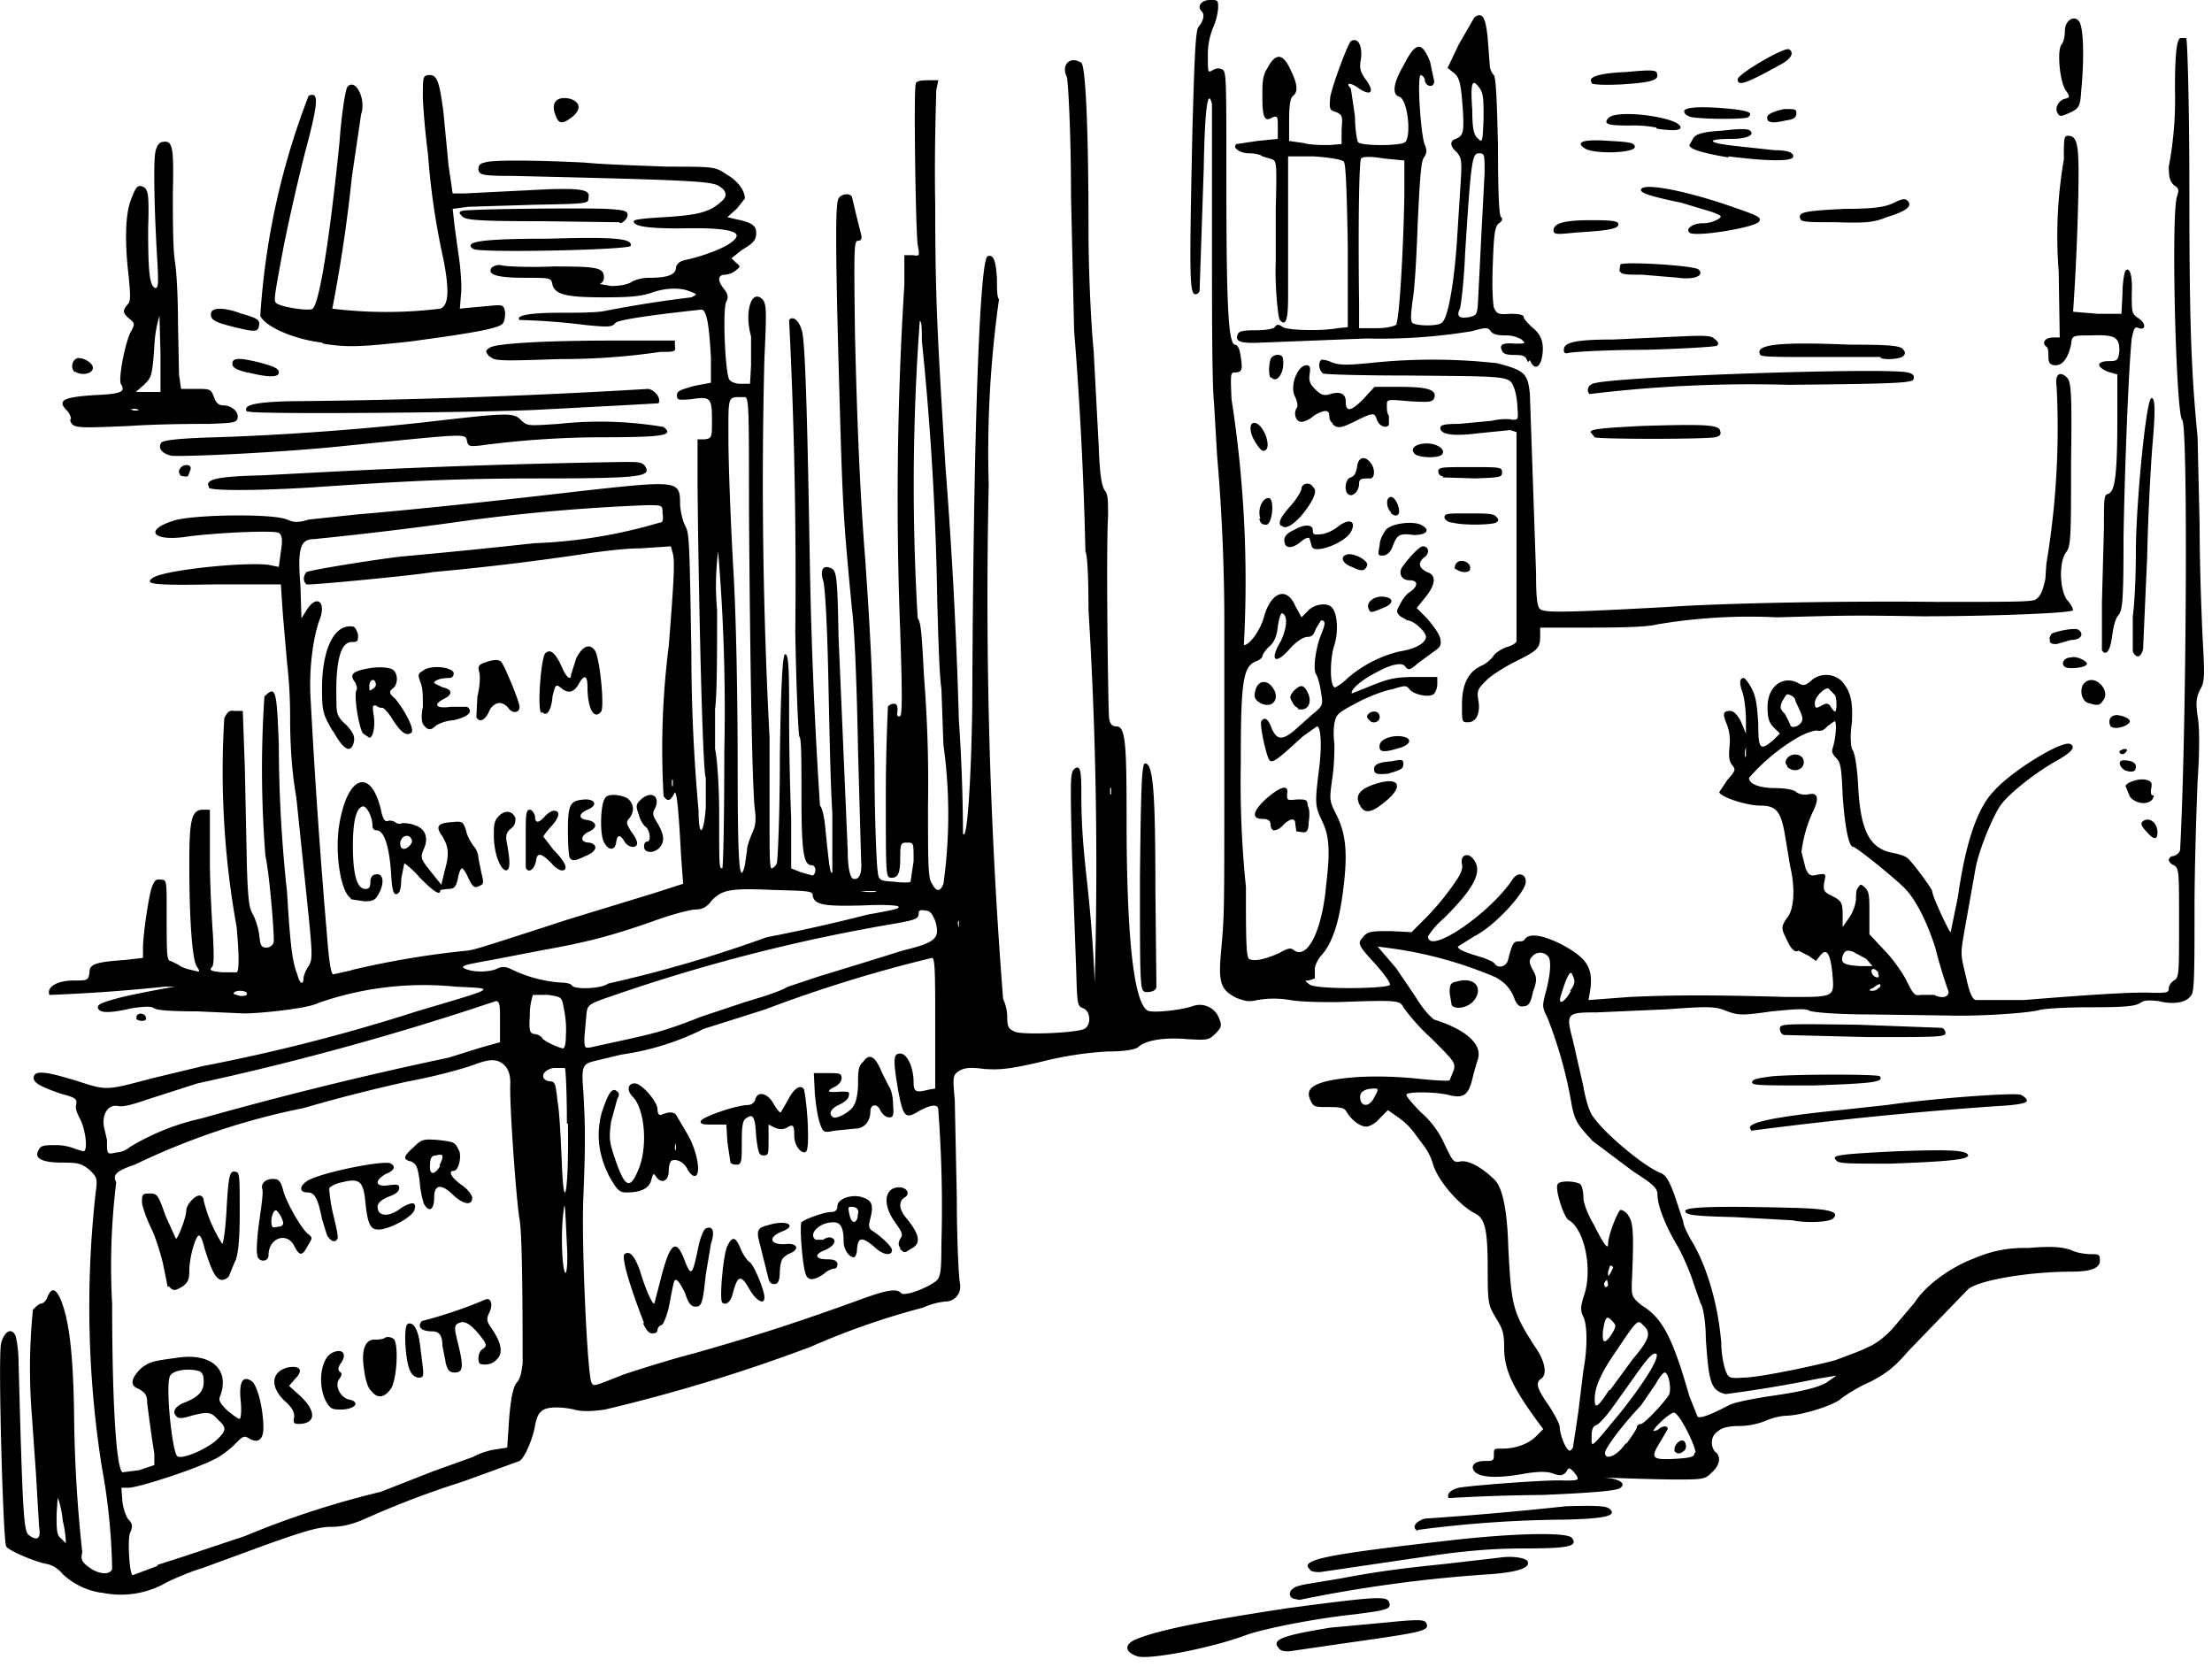 <?xml version="1.0" encoding="utf-8"?>
<svg xmlns="http://www.w3.org/2000/svg" xmlns:svg="http://www.w3.org/2000/svg" version="1.1" viewBox="0 0 215 162">
	<title>Two mice stand outside the door, while the one inside points at three large boxes, labelled “Cream Crackers,” “Water Biscuits,” and “Oatmeal Wafers.”</title>
	<path d="M110.6 161c-1.3-.4-1.4-1.2-.1-1.7 2.2-.9 6.8-1.8 14.7-3 8.3-1.1 9.6-1.2 9.8-.6.3.7-.2.8-3.3 1.2-3.8.4-9 1.4-10.8 2.1-3.3 1.2-9 2.3-10.3 2zm13.7-.8c-.7-.8.1-1.2 5-2l5.4-.5c3-.3 3.7-.3 3.9 0 .4.8 0 .9-7.8 2l-5.5.8c-.4 0-.8 0-1-.3zm1.5-4.8c-.5-.1-.6-.7-.1-1 .1-.2 1-.4 1.7-.5l3-.5c3.7-.7 6.2-1 10.1-1.4l5.2-.6c1.2-.2 2.7 0 2.8.4.2.6-1 1-3.6 1.2a135.8 135.8 0 0 0-18.6 2.5l-.5-.1zm-116-.6a7 7 0 0 1-3.7-1.8c-.4-.5-1-.9-1.6-1-1.1-.2-3.7-1.3-3.9-1.7-.3-.5-.8-18.3-.5-19.7.3-1.2 1-1.6 1.4-.8.1.3.3 1.4.3 2.4.4 15 .5 16.6 1 17 .8.6 1.2.4 1-.8l-.3-5.1-.4-5.7a57.1 57.1 0 0 1 .1-10.3c.3-.3.6-.6.8-.6.2 0 .5-.3.6-.6.4-1 .8-.9 1.3.2.8 2 1.2 5 1.3 11a133.3 133.3 0 0 0 .8 13.6c-.2.7 0 1 .9 1.6.8.5 1.8.6 2 0a60 60 0 0 0-1-9.9 100.1 100.1 0 0 1-.6-26.7c.2-1.4.1-1.5-.6-2.2-.8-.6-1-.7-2.6-.7-2 0-2.9-.4-2.3-1.3.2-.4.6-.4 1.8-.4a5 5 0 0 1 1.8.4l.7.2c.5 0 .2-2.3-.4-3.3-.2-.4-.4-.9-.3-1.2.1-.6 0-.7-1.5-1.1-2-.7-2.8-1.1-2.6-1.7.2-.6 1.4-.4 4.3.5 2.8.9 2.7.9 7.2-.3l5-1.2a176.6 176.6 0 0 0 20.7-5.3c8.1-2.4 7.7-2.2 3.8-2.4a31 31 0 0 0-13.4 1.6c-.9.5-5.5 1-7.2 1l-4.5-.2c-2.4 0-4-.1-4.2-.3-.3-.2-.9-.2-2.2 0-2.2.5-3.2.5-3.3-.1 0-.3.5-.5 2.4-1a99.3 99.3 0 0 1 5.1-1h-1a165 165 0 0 1-11.2.8c-.3-.8.8-1.4 2.4-1.4 1.3 0 1.4 0 1.5-.8 0-.8.6-1 3.5-1.2l1.7-.2v-1c0-1 .4-4.1.8-5.7.3-.8.4-1 1-.9.5 0 .5.2.5 3.1 0 4.2 0 4.8.4 4.8l.8.4c.2.2.8.4 1.3.5.8.2.8.2.4-.4-.4-.7-.7-4.3-.7-10 0-4.1.2-5.2 1.3-5.2h.7v4.8c0 2.6.2 6 .3 7.4.1 2 .1 2.9-.1 3.1-.3.3-.1.4 1 .5H23c.3-.1.2-2.2 0-4.4a85 85 0 0 1-1.2-20.3c.3-.6.5-.8 1-.7h.8l.2 5.6.2 9.6c.1 3 .2 4 .6 4.6.2.4.5 1.2.6 2 .1 1 .2 1.2.7 1.2.3 0 .6-.2.7-.5.1-.4-.4-6.7-.8-8.4a106.4 106.4 0 0 1-.1-15.5c1.1-1.1 1.2-.7 1.4 4.7a134.2 134.2 0 0 0 .8 14.3c.3 5 .5 6.8 1 8 .2.9.6 1.1.6.4 0-.2.2-.8.5-1.2.4-.7.4-1-.2-6.8l-1-9.6c-.4-2.2-.6-5-.6-7.5a47 47 0 0 0-.3-5.6l-.4-4.6-.2-3H21c-6 .1-7 0-6.2-.6 1-.8 9-1.6 11.3-1.3l1 .2.2-1.5c.2-1.2.1-1.6-.2-1.8-.4-.3-6.6 0-9.2.4-3.1.4-3.9-.7-1-1.6 1.9-.6 9.7-.7 11-.1.7.3 1.1.3 2.1 0l4.7-.5c3.6-.3 10.9-1 22-2.3 9.1-1 9.4-1 9.4 1.2 0 .6.2 1.5.4 2 .5 1 .5.5.7 12.6a170.2 170.2 0 0 0 .7 15.3c0 2.7.5 2.4.7-.3v-2.9c-.3-.3-.7-17.4-.8-28.4v-4.5h.7c.7-.1.7-.2.7-1.8 0-2.2-.1-2.4-2-2.1-1.3.1-1.4.1-1.4-.4 0-.4.3-.5 1.7-.9l1.6-.3v-2.4c-.2-3.8-.5-4.8-1-4.7-5.5.6-8 1-8.3 1.3-.3.4-.7.4-2.8.2a64.5 64.5 0 0 0-6.5-.5c-.4-.4.8-.7 3.8-.7 1.7 0 3.8 0 4.6-.2a115.7 115.7 0 0 1 8.3-1.3c.6-.3.6-.3-.2-.6-1-.4-2.5-.3-3.8.2-1 .3-2 .4-4.5.4-3.8 0-4.7-.3-5-1.2-.1-.7-.2-.7-2.6-.7-2.8 0-3.8-.3-3.3-1 .3-.2.6-.3 1-.2.4.1 2.6.2 5 .1 4.3 0 4.9.1 4.9 1.1 0 .3-.2.5-.4.6l1.1.2c1 0 1.7-.2 2-.4.3-.2 1-.4 1.7-.4 1.8 0 2.6-.3 2.6-1 .1-.4.4-.6.8-.7 2.7-.6 5.1-1.7 5.1-2.4 0-.5-1.6-.8-5.5-.7-3.2 0-4.5-.2-4.5-.7 0-.2 1.4-.3 3.1-.4 3.2-.2 4.3-.5 5.4-1.5.6-.5.6-1-.2-1.5-.7-.5-3-.6-20-1-3 0-3.3-.1-3.4-.6 0-.4.1-.6.6-.7.8-.3 5.6-.2 9.7 0 2 .2 5.6.3 8.1.4 4.6 0 4.6 0 5.8.8 1 .6 1.7 1.5 1.7 2.3l-.8 1-.9.8.8.2c1.5.3 2 .6 2 1.3 0 .7-.2 1-1.4 1.7l-1 .8.4.4c.5.4.5.4 0 .8a2 2 0 0 1-1 .4c-.7 0-.8.5-.2 1.3.5.6.5.9.3 1.3-.4.7-.1 7.2.3 7.6.1.2.6.4 1 .4h1l.1-1.8v-2.8c-.7-2.5.1-4.8 1.2-3.5.3.5.3 1.3.1 5.6a472 472 0 0 0 .5 36.9V80c0 2.9 0 4.4.2 4.4.1 0 .4-.2.5-.5.1-.2.3-4.9.3-10.3.1-7.6.3-10 .5-10 .3-.1.4 1 .4 4.6a278 278 0 0 0 .2 11.4v4.8l1 .4 1.1.3c.4-.3.3-1-.1-1-.8 0-1-1.3-1-6.8 0-3.2 0-5.6-.2-5.7-.1-.2-.3-4.4-.4-10.2a499.2 499.2 0 0 0-.6-30.3c.4-.5 1.1.2 1.3 1.3.3 1.7.5 9.7.7 21.6a493.3 493.3 0 0 0 1 24.3c.2.2.4 1 .5 2 .4 4 .5 4.7.7 4.5V79c-.2-3-.3-9.2-.4-13.6-.1-4.5-.3-8.5-.5-9-.3-1 0-1.5.7-1.2.6.2.7.6.8 6.6l.9 21c0 1.8.3 2.5.5 2.6.6.2.9-.5.8-1.7L83.4 73c-.1-5.4-.3-11.6-.6-13.9-.9-9.4-.9-9.8-1.3-24-.3-11.4-.3-15.3 0-15.8.2-.4 1-.6 1.3-.2l.4 1.7.5 2c.1.4 0 .6-.3.6-.4 0-.4.7-.3 9 .2 8.6.5 15.7 1 22 .6 8.7.7 11.7.9 20 0 5 .2 9.6.3 10.2.1 1 .2 1 1.6 1.1.8.1 1.5.1 1.6 0l.3-2c0-1.8 0-1.8-.6-1.8s-.7 0-.7 1.4c0 1.6-.2 2.1-1 2-.4-.1-.4-.7-.4-8.2 0-4.4.2-8.1.2-8.4.1-.2.4-.3.6-.3.3 0 .4.3.3 1 0 .2.1.3.3.2.2-.2.2-2.4 0-8.2a331.7 331.7 0 0 1 .4-33.7v-2.9h.8c.7.1.7.1.5-1-.2-1.3-.4-15-.2-15.6 0-.3.4-.4 1.2-.4h1L91 8.8c0 .6-.2 5.6-.1 11 0 9 .2 12.7 1 25.6A497.4 497.4 0 0 1 93.2 70a170.2 170.2 0 0 1 .4 11c.4 1 .8-5.3.9-12.3.1-25.9.7-43.5 1.5-43.8.6-.2.8.5.9 2.2 0 .9 0 1.8.2 2a106.2 106.2 0 0 0-1 18 499.8 499.8 0 0 0 1.4 50c.2.4.4 1.1.4 1.7 0 1 .1 1.2.8 1.5.9.3 5.9.1 6.7-.3.7-.4.6-1.7-.1-2-.6-.2-.6-.4-.7-3.8l-.4-11c-.1-4.1-.2-7.7 0-8 0-.3.3-.6.5-.6.3 0 .4.5.4 2.2 0 3.6.2 5.5.5 8.4a139.5 139.5 0 0 1 .8 10.3 404.8 404.8 0 0 0-.6-36.2c0-3-.1-5.4-.3-5.7a377 377 0 0 0-1.1-21.5l-.3-13c0-6.6-.3-11.3-.4-11.6-.6-1.2.3-2.1 1.4-1.4.4.3.7 6 .7 16.4 0 3.3.2 8.5.5 11.6l.5 9.4c.1 2.8.3 3.8.6 4.2.3.3.3 1 .3 2.5-.2 3 0 18.6.1 19.6.1.6.3.8.7.8.9 0 1 1.6 1 9 0 11.5.7 17.7 2 18.6.4.3 3.2 0 4.4-.4a2 2 0 0 1 2.6 1.2c.3.7.2.9-.4 1.5-.6.6-.8.6-2.7.5-2.2-.2-4.1.1-4.8.8-.3.2-1.2.4-3 .4a34 34 0 0 0-6.4 1c-3 .7-4 .8-5.5.7-1.5-.2-2-.1-2.5.2-.6.4-.6.6-.4 2.8l.2 9.6c0 4.1.2 7.8.3 8.2.2 1-.5 1.8-1.4 1.8a7 7 0 0 0-2.2.6 72.6 72.6 0 0 0-10.9 3.8 163.4 163.4 0 0 1-20 6.1c-1.4.2-2.3.2-3 0-1.3-.3-2.8-.3-3.2.2-.3.2-.5.8-.6 1.4-.2 1.2-1 3.1-1.5 3.4l-5.5 2a89 89 0 0 0-9.7 3.7c-1.2.5-2.1.7-3.1.7-1.2 0-2.6.4-6.5 1.8l-6 2.2c-.7.2-2.3.8-3.5 1.4a8.9 8.9 0 0 1-6.3 1zm5.5-2.7 2.5-.8 6-2A87 87 0 0 1 37 145l5.1-2 3.9-1.4c.5-.3 1.4-.6 2-.7l1.3-.2.2-3c.2-2.1.4-3 .8-3.4.3-.4.4-1 .5-1.8 0-8.8-.1-12.8-.3-14-.3-1.6-1-11.2-.9-13.2 0-.7-.1-1.2-.5-1.7-.7-.7-1.4-.7-2.8-.2-1 .4-3.9 1.2-6.6 1.7a157.7 157.7 0 0 0-10.2 2.6 68.7 68.7 0 0 0-16.4 5.5c-1.8.6-2.2 1-1.8 1.7a66.2 66.2 0 0 0-.4 11.8c0 9.7.4 16 1 16.4l1.6-.2 1.5-.5v-1.1a138.8 138.8 0 0 1-.7-5c0-.8-.3-1-.8-1.3-.9-.3-.8-1 .2-2 .8-.6 1-.7 3.3-1 3.4-.6 5.4 1 4.4 3.7-.2.4 0 .7.7 1.4.5.4 1 .8 1.2.8.1 0 .2-.7.1-1.7-.2-1.9.2-2.5 1-2 .6.3 1.2 2.7 1.2 4.6 0 1.2-.6 1.5-1.4 1-.5-.3-.6-.2-1.4.6-.5.5-1.4 1.2-2.1 1.5-2 1-7.3 2.7-8.2 2.7h-.7l.1 1.4c.1.7.4 1.6.7 1.8.3.4.3.6 0 1.3-.2.9 0 4 .3 4l2.4-.9zm13.3-14.4c0-.5-.2-.9-1-1.6-1.4-1.4-1.2-2.8.4-3.2 1.2-.2 1.5.3.7 1.1l-.6.7 1.1 1c1.6 1.5 1.5 2.7-.2 2.7-.5 0-.5-.2-.4-.7zm3.2-1.3c-1-1.6-.7-4.6.7-5 .8-.3 1.2.2.7 1-.3.4-.4.7-.2.9.3.2.2.4 0 .7-.5.6 0 1.7.8 2 1.2.2.9.9-.5 1-.9 0-1.1 0-1.5-.6zm4.3-1.2c-.3-.2-.6-1.1-.7-2-.3-1.8 0-2.9.9-3a3 3 0 0 0 1-.1c.2-.2.6-.2.9 0 .6.2.4 4.3-.3 5-.6.8-1.3.8-1.8.1zm1-3.6v.9-1zm2.8 1.7c-.5-.8-.7-4.3-.3-4.6.5-.3 1 .4 1.2 1.8l.3 2.4c.1.9 0 1-.4 1-.3 0-.7-.3-.8-.6zm3.4-1-.3-1.5c0-1-.3-1.4-1-1.4-1 0-1.5-.4-1-1a44.4 44.4 0 0 0 6.2-2.1c.5-.2.8.5.3 1.4-.2.5-.2.7.2 1.3 1 1.4 1.2 2.4.7 3-.4.5-.9.7-1.6.6-.4 0-.4-1 0-1.4.6-.4.6-.5-.4-1.7-.7-.8-1.1-1-1.5-1-.8.2-.8.4-.4 2 .6 2.4.5 2.9-.3 2.9-.5 0-.7-.2-.9-1zm-27-7.2-.4-2c-.2-1-.7-2.6-1.1-3.5-.5-1-.9-2.1-1-2.7 0-.8 0-.9.8-.9.7 0 .8.2 1.5 2.2l1 2.2c.2 0 1-2.1 1-2.7 0-.6.8-1.5 1.3-1.5.2 0 .4.2.4.5a14 14 0 0 0 1.8 4.2c.1 0 .3-1.3.4-3 .2-3.6.3-4.2.9-4 .4 0 .4.5.4 4 0 3-.2 4.3-.5 4.8l-.5 1.2c0 .2-.4.5-.7.5-.6 0-1-.8-1.7-3-.2-.8-.4-1.4-.6-1.3-.3.1-.9 2.1-.9 3.4 0 .8-.1 1.1-.6 1.5-.8.5-1 .5-1.4 0zm8.7-3.2c-.1-.3 0-1.8.2-3.2.2-1.4.4-2.8.3-3.1-.2-.6.4-1.1 1.2-1 .4 0 .6.3.8 1 .2 1 1.7 3.7 2.4 4.3.5.4.5.4 0 1.2-.5 1-.8 1-1.3 0-.7-1.4-2.5-.8-2.5.9 0 .7-1 .7-1.1 0zm2.3-2.7c.3-.2.3-.3 0-1-.4-.6-.5-.7-.7-.4-.3.5-.3 1.5 0 1.5l.7-.1zm4.5.9-.5-1.6c-.4-2-.7-2.6-1.4-2.6-.9 0-.8-.7.1-1.2 1.5-.8 7.5-2 8-1.6.5.3.3.7-.5 1-1.2.7-1 1.3.3 1.1.8-.1 1-.1 1 .3 0 .3-.4.6-1 .8-.7.3-1.1.6-1.1 1 0 1 1.2 1 2.3.1 1-.6 1.5-.6 1.3.1 0 .7-2.6 2.1-3.6 2-.7 0-1-.6-1.2-2.8-.2-1.9-.6-2.2-2.2-1.8-.6.1-1.2.4-1.3.6 0 .2.1 1.4.4 2.6.3 1.2.5 2.2.4 2.3-.2.4-.6.3-1-.3zm9.4-3.1a9 9 0 0 1-.4-2.1c-.2-1.5-.3-1.7-.8-2-.9-.2-.8-.5.2-1.4.8-.8 1-.8 2.4-.7 1.6.2 1.6.2 2 1 .3.5 0 2-.5 2-.6 0-.2.7.8 1.4.6.4 1 1 1 1.2 0 .8-.8.7-1.8-.2-1.2-1.2-1.9-1.1-1.9.2 0 1.2-.5 1.5-1 .6zm1.5-3.7c.5-1 .4-1.2-.3-1-.4 0-.6.2-.6.9-.1 1 .4 1.1 1 .1zM6.1 147.8c-.1-1.1-.4-2.1-.5-2.2l-.1 1.6c0 1.4 0 2 .4 2.3l.5.5s0-1-.3-2.2zm14.8-7.7c1.1-1 1.2-1.3.3-2.1-.7-.8-1-.8-2.6-.4-.9.3-1.3.3-1.5 0-.4-.4 0-1 .9-1.3 1.2-.5 1.8-1 1.8-2 0-.8-.2-1-.7-1.1-1-.2-2.4 0-2.6.6-.4 1 .2 7 .7 7.7.3.4 2.4-.4 3.7-1.4zm39.7-6.5c1.2-.4 4.3-1.4 7-2.1 6.3-1.8 10-3 16.6-5.4 2-.7 3-.9 3.4-.4.4.3 2.5-.5 3.4-1.2.4-.4.5-.8.5-3.5a125.5 125.5 0 0 0-.3-13.1c0-.6-.6-.6-1.9.1-1.3.8-1.5.6-2-2-.5-3-.5-3.6.2-3.6s1.3 1.4 1.3 2.8c0 1 .3 1 1.5.7l.6-.1v-6.3c0-4.4 0-6.4-.3-6.4a134.4 134.4 0 0 0-16.2 5l-6 1.9a25.9 25.9 0 0 1-8 2.5l-2.5.6c-1.3.3-1.4.5-1.2 3 .2 3.5.2 5.3 0 10.3-.2 4.5.4 17.4.8 18 .2.4.3.3 3.1-.8zm2-5c-1.5-3.9-2.2-6.4-1.9-6.7.5-.4 1 .2 1.5 1.6.5 1.7 1.2 3.3 1.4 3.2l.6-2.3c.9-3.6 1.5-4.1 2.3-2 .7 1.8.8 1.6 1.4-1.3.2-.9.5-1.6.7-1.7.7-.3.9.3.5 1.5l-.5 3c-.3 2.8-.4 3.1-1 3.1-.4 0-.7-.3-1-1.3-.4-.8-.7-1.3-.9-1.3-.2 0-.2.1-.7 2.7-.2.8-.5 1.6-.7 1.7-.2 0-.4.3-.4.5s-.2.3-.5.3-.6-.3-.9-1zm7.6-2c-.3-.3.1-4.7.5-5.5.5-1 .8-.9 1.3.3.2.5.6 1.1.9 1.3.4.3 1.4 2.7 1.4 3.4 0 .8-.8.3-1.4-.7-.9-1.6-1.2-1.5-1.7.4-.2.8-.7 1.1-1 .8zm4.5-2.3a18222.4 18222.4 0 0 1-1-4c-.1-.7 0-1 .9-1.2 1.8-.6 3 0 1.4.6-1.5.6-1.1 1.4.6 1.2 1 0 1.1.6 0 1-.6.4-.7.5-.8 1.6 0 1-.2 1.3-.5 1.3s-.5-.1-.6-.5zm3.6-.5c-.3-.8-.6-4.6-.4-5 .3-.3 2.2-1 2.9-1 .4 0 .6-.2.6-.6 0-.7 1.5-1.2 2.5-.8.9.3 1 .8.7 2-.2.8-.2 1 .3 1.3.9.6 1.8 1.5 1.8 1.8 0 .6-.9.5-1.7-.3-1.2-1-1.6-1-1.7.2 0 .5-.2.8-.3.8-.5 0-1-.8-1-1.5 0-1.4-.3-1.9-1-1.9-1.4 0-2.5 1.2-1.7 1.7h.7c.3-.2.6-.3.8-.2.6.2.3.8-.6 1.2-1.1.4-1 .9.2.9.6 0 .9.1 1 .4 0 .3-.1.5-.3.5-.2 0-.7.2-1 .5-1 .7-1.6.7-1.8 0zm5-5.5c.3-.7 0-1-.5-1-.4 0-.4 0-.2.9.2.7.6.8.8 0zm4.2 3c-.2-.3-.2-.5 0-.9.3-.4.2-.6-.5-1.6-1.3-1.8-1-3.4.4-3.4.8 0 1.1.7.5 1-.6.4-.5 1.2.2 2 1.3 1.6 1.5 2.5.4 3-.6.4-.6.4-1 0zm-28.3-7c-1-2-1.3-4-.7-6.2.6-1.8 1-2.5 1.5-2 .2.1.2.4 0 .7l-.6 2.2c-.2 1.5-.2 1.9.3 3.4 1 3 1.5 3.3 2.3 1.4 1-2.2.7-6-.5-7.2-.6-.6-.5-1.3.2-1.3.6 0 2 1.5 2.2 2.4 0 .6.2.8.5.6.8-.3 1.2-.2 1.4.2l1 1.7c1 1.7 1.4 4.1.7 4.1-.2 0-.5-.3-.7-.7-.3-.6-1-1-1.5-.8-.2.1-.3.6-.3 1 0 1-.7 1.3-1.2.6-.3-.4-.3-.4-.5.3-.2.8-1 1.2-2.4 1.2-.7 0-.9-.2-1.7-1.6zm6.5-3.2-.1.3c0 .4 0 .5.1.3v-.6zM71 113l-.3-2-.1-1.7h-1.2c-1 0-1.3 0-1.3-.3 0-.4 3.5-1.6 4.6-1.6.3 0 .6-.2.7-.5.2-.9 1.2-.7 1.8.4.3.5.6.9.7.8l.7-1.2c.5-1 1.1-1.5 1.5-1.1.1.1.3 1.5.4 3.2.1 2.4 0 3-.3 3-.5 0-1-.8-1-1.6 0-1-.1-1.2-.7-.8-.4.2-.7.2-1.2 0l-.6-.3v1.5c0 1.4 0 1.5-.5 1.5-.4 0-.5-.2-.7-1.8-.1-2-.3-2.3-1-1.8-.3.2-.4.7-.4 2.3 0 1.7 0 2.1-.4 2.2-.3 0-.5 0-.7-.2zm8.7-3.8c-.2-.5-.4-1.8-.5-2.9l-.1-2h1.3c1.2 0 1.4 0 1.4.5 0 .3-.3.7-.8.9-.7.4-.6.5.7.4.8 0 .9 0 .8.4 0 .3-.5.7-1 .9-.8.4-1 .9-.5 1.2.3.2 1.8-.6 2-1.2.2-.2.4-1.2.4-2 0-1.2 0-1.8.5-2.2.6-.9 1.2-.5 1.8 1l.7 1.4c.2.2.4 1 .4 1.7.1 1.2 0 1.3-.4 1.3-.3 0-.6-.3-.8-.6-.3-.8-1-.7-1 0 0 1-.6 1.7-1.5 1.7l-2 .2c-1 .2-1.1.2-1.4-.7zM55.1 121c-.2-4.3-.2-4.6-.4-2.6-.2 2.3 0 5.5.3 5.3.1-.1.2-1.3.1-2.7zm0-11.8c0-2.8-.1-5.3-.2-5.4h-1.1c-1.1.2-1.4 1.1-.4 1.3.6 0 .6.3.8 2 .2 1.1.3 3.7.4 5.7.2 5.7.7 3 .6-3.6zm-42.5 2.3a23 23 0 0 1 7-2.8 369.3 369.3 0 0 1 24-5.9l3.2-1 1.8-.5v-2c0-1.5 0-2-.4-2a273.5 273.5 0 0 1-29 8l-5 1.6c-1.4.5-2.3.7-2.7.6-1-.2-1.6.8-1.4 2l.3 1.3c0 1.5 0 1.4 1 1.2.4 0 1-.3 1.2-.5zM55 100.7a9.7 9.7 0 0 0-.2-2.7c-.2-1.1-.2-1.1-1.5-1.3h-1.5a6 6 0 0 0-.3 2c-.1 1.5 0 1.7.4 1.8.3 0 .7.2.8.4.2.3 1.5.9 2 1 .2 0 .3-.5.3-1.2zm5.6.4c3.2-.7 4.3-1 7.6-2.3l4.2-1.4c2-.6 3.3-1 4.2-1.5l3-1a932.8 932.8 0 0 0 8.1-2.5c3.3-.8 3.7-1.2 3.2-2.9-.3-.7-.5-1-1-1-.4-.1-.6 0-.6.2 0 .6-.2.7-2.5 1.1a170.1 170.1 0 0 0-27.3 7c-2.4.8-2.4.9-2.5 1.8l-.2 2.2c0 1 0 1.1.6 1l3.2-.7zM24 96.6c0-.2-.3-.3-.7-.3-.3 0-.6.1-.6.3l.6.2c.4 0 .7 0 .7-.2zm35.1-1a125.7 125.7 0 0 0 15.4-4.5 166.8 166.8 0 0 0 9.8-2.2c2.8-.5 3.2-.6 3-.8 0-.1-1.5-.2-3.3-.1-3.7.1-4.8 0-5-.9 0-.5-.2-.5-3.8-.6-4.3-.2-5 0-6 1-.5.7-1 .9-1.6.9-.5 0-2.4.5-4.3 1.2-4 1.4-6.4 2-10.3 2.7l-5.2 1c-2.8.5-3.2.6-2.5.9.8.3 2.1.3 2.9 0 .6-.3.9-.3 1.7.1a13 13 0 0 0 4.6 1.2c.5 0 1 .1 1.1.3.3.4 2.9.3 3.5-.2zm-25-1.3a85.3 85.3 0 0 1 11.3-1.9c.7-.1.8-.1 9.7-3l8.5-2.6 2.8-.9-.2-2.7c-.3-5.7-.5-6.6-.7-6-.4.7-.6.7-1 .2a79 79 0 0 1 .5-14.6c.5-6.3.6-8.2.4-9l-.2-.7-3 .2c-1.6 0-3.6.3-4.5.4a253.7 253.7 0 0 1-15.6 1.9c-1.6.3-12 1.3-12.3 1.2-.4-.3-.3-.9 0-1.2.4-.2 5.9-1.1 9.1-1.5a635.9 635.9 0 0 0 13-1.3 48.9 48.9 0 0 0 12.2-2c.3 0 .4-.2.3-.9 0-.8 0-.8-1.5-.8a187 187 0 0 0-17.5 1.5 367.2 367.2 0 0 1-14.9 1.8c-1.3 0-1.6.9-1.3 4.5l.1 3.2.5-.8c1-1.6 2-.8 1.2 1.1-.6 1.8-1 4.8-.8 7.7a701.8 701.8 0 0 0 1.6 23c.2 2.6.4 3.6.6 3.6l1.8-.4zm0-7c-1-.6-1.6-4.5-1.1-7.3.8-4.6 3-5.4 4-1.4.2 1 .4 1.3.7 1.2.2-.1.5 0 .7.1.2.2.5.2.7.1.1 0 .7 0 1.2.2 1 .3 1.4 1.2.9 2.3-.4.9-.3 1 .9 2.5l.8 1 .3-1.3c.5-1.7.4-2.4-.2-3.4-.7-1-.5-1.3 1-1.4 1-.1 1 0 1.3.8.1.6.5 1.2.7 1.5.3.3.5.8.5 1.2l.3 1.5c.2.7.2 1 0 1.1-.7.4-.8.3-1.3-.7-.2-.5-.5-.9-.6-.9-.1 0-.3.4-.4 1-.2.9-.4 1-1 1l-.7.1c0 .6-.6.2-2-1.2a8.4 8.4 0 0 0-1.5-1.4l-.3 1.5c0 1.1-.2 1.5-.5 1.5s-.4-.5-.5-2.2c-.2-2.6-.7-4-1.4-4-.3 0-.4-.2-.4-.5 0-.8-.6-2-1-1.8-.6.2-.9 1.5-.9 3.8 0 2.8.4 4.2 1.2 4.2.4 0 .5-.2.5-.7 0-.4.2-.7.5-.7.7-.2.9.7.4 1.7-.4.8-.6.9-1.5.9l-1.3-.2zm5.8-5.2c.2-.3.2-.4 0-.7-.4-.4-1 0-1 .6s.5.7 1 .1zm8.6 1.7c-.3-.6-.5-1.7-.5-2.5 0-1.1 0-1.5.5-2 .6-.6 1.3-.5 1.6.2 0 .3 0 .7-.4 1-.5.4-.6.7-.4 1.6.3 1.7.3 2.4-.1 2.5-.2 0-.5-.3-.7-.8zm2.6.5v-3c0-2 0-2.6.4-2.6.2 0 .4.3.5.6 0 .7.3.8 1 0 .2-.2.6-.5.8-.5.7 0 .6.6-.2 1.5a8 8 0 0 0-.8 1l1 1.3c1.2 1.2 1.5 2 .8 2-.2 0-.7-.3-1-.7-1-1-1.4-1.1-1.5-.2-.2.9-.8 1.2-1 .6zm4.3-.9c-.1 0-.2-1.2-.2-2.6 0-2.7.2-3 1.7-3.1 1 0 1.2.6.2 1-.9.4-.9.9 0 1 1 .2 1 .8 0 1.2-.7.4-.7 1 .2 1 .9.2.7.9-.4 1.3-1 .5-1.3.5-1.5.2zm7.2-1.1c0-.3.1-.5.3-.5.4 0 .3-1-.1-1.4-.2-.1-.6-.7-.7-1.2-.3-.8-.3-1 .1-1.4 1-1 2-.5 1.5.7-.3.5-.3.7.2 1.5.7 1.2.7 1.8.2 2.4-.6.6-1.5.5-1.5-.1zm-4-.7c-.3-1-.2-3.5.2-4 .2-.5 1.5-.4 2.2 0 .6.5.7 1.2.2 1.9-.4.4-.3.6.2 1.4.4.5.6 1 .5 1.2-.2.4-.9.2-1.2-.3-.4-.7-.7-.7-.8 0-.1 1-.9.9-1.3-.2zM32.3 71c-.9-1.6-1-1.8-1-4.1 0-3.8 1.2-6.3 3-6 .2 0 .4.4.5.8 0 .6 0 .7-.6.7-1.1 0-1.6 1.8-1.5 5.8 0 1.2.1 1.5 1 2.3.6.7.8 1 .7 1.6-.3 1.2-1 .8-2-1zm3 .3c-.4-.4-1-4-.6-4.3 0 0 0-.4-.2-.7-.6-.8-.2-1.1 1.7-1.4 1-.1 1.7 0 2 .2.5.4.5 1.4 0 1.8-.4.3-.4.5.2 1 1 1.2 1.9 3 1.6 3.3-.5.4-1 0-1.8-1.2-.4-.7-.9-1.2-1-1.2-.1 0-.4 0-.6-.2-.4-.1-.4 0-.3.8.2 1 0 2.3-.4 2.3l-.6-.4zm1.2-5c-.2-.4-.6-.2-.6.4 0 .5 0 .5.4.2.2-.1.3-.4.2-.5zm4.7 4.2c-.2-.2-.3-.8-.1-1.8 0-1 0-1.8-.2-2.3-.3-.8-.3-.9.2-1.2.7-.6 2.8-.4 3 .2 0 .3-.1.5-.5.5-.7 0-1.4.2-1.4.5l.8.4c1 .2 1 .7.2 1.1-1.2.6-.8 1 .6.8h1.6c.7.5 0 1-1.3 1.3a4 4 0 0 0-1.7.5c-.5.5-.8.5-1.2 0zm5.1-.8.1-2c.2-.8.3-1.8.2-2.3-.2-.7-.1-.8.8-1.1.7-.2 1-.2 1.3 0 .3.3 1.8 3.9 1.8 4.4 0 .6-.7.7-1.1.1-.6-.7-1.3-.6-1.8.2-.4 1-1 1.3-1.3.7zm6.3-.4c-.4-.5 0-5.4.4-5.8.5-.5 1 0 1.6 1.3.4 1 .9 1.4.9.8L56 64c.6-1.2 1.3-1.5 1.8-.8.5.6 1 5.7.6 6-.7.8-1.3-.4-1.3-2.5 0-1-.3-1.2-.8-.3-.5.9-1 1-1.6.6-.7-.6-.7-.5-1 .7-.1 1.4-.6 2-1 1.5zm40.6 20.3c0-.2-.1-.1-.1.2l.1.4v-.6zm-8.2-3h-1.4l.7.1c.8 0 1.1 0 .7-.1zm6.7-.7a48.9 48.9 0 0 0 0-13.5l-.2-5.5c-.2-1.2-.3-5-.4-8.4a289.3 289.3 0 0 0-1.5-25.4c0-1 0-1.9-.2-1.9a217 217 0 0 0-.2 28.9c.3.3.4 1.5.6 5.5a131.3 131.3 0 0 1 .4 12.6c0 5.8 0 7.2.4 7.7.4.8.8.8 1.1 0zm-19.3-1.8.2-1.4c0-.5.3-1.2.5-1.7.3-.6.4-1.2.3-2.1-.3-1.6-.5-15.5-.6-29.3 0-10.4 0-11.1-.5-11-1.6 0-1.5-.3-1.5 4 0 2.2.2 8 .5 13.1.3 5.4.4 13.4.4 19.2 0 9.4.2 11.2.7 9.2zm-2-11a185.2 185.2 0 0 0-.6-19.5 26 26 0 0 0-.1 5.7c0 4 0 8.3-.2 9.6v3.9c.2.8.4 3.6.4 6.2 0 5.3 0 5.4.3 5.4.1 0 .2-5 .2-11.3zm37.6 3.6c0-.2-.1-.2-.1.1 0 .3 0 .5.1.4v-.5zm-42.6-.8c0-.2-.1-.2-.1.1 0 .3 0 .5.1.4v-.5zm62 76.7c-1.3-1 1.4-1.5 13.7-2.9 6.2-.7 11.4-.8 11.7-.2.6.8-.4 1-4.6 1-2.9 0-5.5.2-9 .7l-10.9 1.6c-.3 0-.7 0-1-.2zm10.4-3.8c-.6-.3-.3-.9.7-1.2a330.1 330.1 0 0 0 13.7-1.2c3.4-.1 4 0 4.3.3.6.6-.3.9-4.4 1a114.2 114.2 0 0 0-14.3 1zm3-3.2c-.2-.4.2-.8 1-1 1-.2 8.6-.8 10.2-.7 1.5 0 1.6 0 1-.8-.5-.5-.5-.5-.8 0-.3.3-.5.4-1.3.1-.6-.2-1.5-.2-3.1.1-2.4.4-4 .3-4.5-.3-.4-.5 0-1 1-1 .8 0 .9 0 .9-.6s0-.6.8-.6c1.4 0 2.6-.5 3.3-1.2l.7-.7-.6-.8c-2.4-3.3-3.2-5-3.2-7.1 0-1.3-.1-1.8-.8-2.9-.7-1.2-.8-1.3-.8-4.5 0-4-.2-5.2-1.3-5.7-1.5-.8-3.5-3.1-4-4.7a6 6 0 0 0-.8-1.7l-.9-1.2a6.8 6.8 0 0 0-1.7-1.7l-1-.7-.8.8c-.4.5-1 .8-1.3.8-.6 0-1.4-.6-1.9-1.4-.2-.4-.5-.5-1.7-.5-1.4 0-1.5 0-1.8-.6-.5-1 0-1.5 1.5-1.9 2.2-.5 5.1-.6 8.5-.3 1.8.2 3.4.3 3.5.2l.4-1c.2-.7 0-.9-2.2-3.1a19.5 19.5 0 0 1-2.7-3c-.3-.7-.8-.7-6.4-.5-1.4 0-3.4 0-4.6-.2a9.3 9.3 0 0 0-3.2 0c-.8.2-1.2.1-2-.2-1.6-.8-1.8-1.5-1.5-4.7.3-3.5.3-3 .3-17.7V59.8a189.5 189.5 0 0 0-.7-15.5l-.3-5.1c-.2-1.9-.2-9-.2-15.9V10.1c-.4-1.6-.7.4-.8 6.3l-.4 11.8c0 .2-.2.4-.4.4-.6 0-.6-1.7-.3-16 .2-7 .3-9.7.6-10 .5-.6.6-1.2.3-1.5-.5-.5 0-1.1.8-1.1s.8 0 .8.8a6 6 0 0 1-.5 1.9 7 7 0 0 0-.5 2.8c0 1.6 0 1.6.5 1.3.4-.2.6-.2 1 0 .3.4.3 1.6.3 10.7 0 12.5.2 15.7.8 16 .3 0 .5.4.6 1.2.2 1.3.1 1.5-.6 1.5-.4 0-.4.2-.3 2.6a115 115 0 0 1 1.2 23.9c.6 0 1.7-1.6 2-2.9.7-2.3 2.2-2.8 3-.9l.6 1.1.6-.6c.6-.7 2-.9 2.4-.3.5.6.6 2.3.2 3.6-.4 1.1-.5 3.8 0 4.1 0 .1.7-.3 1.3-.9a12 12 0 0 1 5.1-2.6c1.4-.2 2.5-.8 2.5-1.4 0-.5-1.2-1.6-1.8-1.6l-.7-.4c-.4-.4-.4-.5 0-1.2.2-.4.6-1 1-1.2.8-.6.7-1.1-.1-1.1-.8 0-1.1-.7-.7-1.3.8-1.1 1.7-2 2-2 .6 0 .7.7.1 1.1-.6.5-.5 1 .3 1.4 1 .3.8 1.3-.2 2.5l-.8 1 1 1c.6.7 1.2 1.5 1.3 2 .1.6 0 .8-.6 1.2l-1.5 1.1c-.8.7-1 .8-1.3.4-.3-.5-1.5-.2-2.9.6-1.4.7-2.5 1.7-2.3 2l2-.8c1.5-.6 2.2-.8 4.1-.8h2.2v.7c0 .5-.3 1-.4 1-.5.3-1.9 0-2.3-.5-.3-.4-.4-.4-1.7 0-.7.1-2.3.7-3.4 1.3-1.9 1-2 1.1-2.2 2a7 7 0 0 0 0 2c0 .5 0 2-.2 3.3-.3 2.2-.3 2.2.4 3.6 1 2 1.1 4 .6 7.7-.4 3-1.1 5-2.2 6.1-.2.3-.5.8-.5 1.2v.9l-.6.2c-.4 0-.4 0 .1.4.7.5 7.8.4 7.8 0 0-.3-.7-1.2-1.6-2.2-1.4-1.5-1.5-1.8-1.2-2.2.6-.8.8-.8 2.9-.8l2 .1 1.4-1.4a25.8 25.8 0 0 0 3-3.7c.4-.6.6-1.1.5-1.5-.2-.9.6-1.2 1.1-.5 1 1.2 0 2.9-2.8 5.7a8 8 0 0 0-1.6 1.8c0 1.9 6-2.2 8.2-5.5.5-.8 1.3-.6 1.3.2 0 1-3 4.3-5 5.3l-1.6 1c0 .3.8.6 2.5 1.1.5.2 1 .4 1.1.6.4.5 1.2.2 1.3-.5.4-1.5.5-1.7 1-1.7.2 0 .5 0 .6-.2.4-.6 1.6-.5 3.6.5 2.4 1.3 3 2.2 2.8 4.2l-.2 1.2 4-.3c4.3-.2 8.3-.2 15.2 0 4.8 0 4.7.1 4.5-2.3-.2-2-.6-2.5-1.2-1.7l-.4.5-.7-.5-1-.5c-.3.2-.7-.1-1.1-1-.6-1.2-.6-1.3 0-2.2.7-.8.8-2.9.3-5l-.5-3c-.4-2.4-.9-2.9-2.4-2.9-1.3 0-3.8-.8-4-1.3l.8-1.2c.8-.9.8-1 .5-1.4-.3-.3-.4-.8-.3-1.8.1-.8 0-1.6-.3-2.3-.4-1-.3-1.2.4-1.2.3 0 .7.4 1 1l.5 1.2V70c0-.7-.1-1.9-.3-2.6-.4-1.1-.3-1.5.1-1.5.1 0 .5.5.8 1.1.4.8.5 1.7.6 3.4 0 2.5.2 2.6 1.5 1.5l.6-.6-.6-.6c-.5-.5-.6-1-.6-2 0-2 1.5-3.1 3-2.3.5.3.7.2 1.2-.2.8-.8 2.2-.8 3 0 .9 1 1.1 2 1 4-.2 1.4-.1 2.2 0 2.6.3.3.5 1.8.6 3.4.2 4.5 1.1 6.3 3.4 6.7.5.1 1.2.3 1.4.5.5.4 2.4 3 2.4 3.2 0 .5 1.7 4.1 1.8 4l.7-3.4c.7-5 1.8-8.5 3.4-10.2 1.7-2 6.6-5 7.5-4.7.6.3.2.8-1.4 1.7-1.8 1-4.4 3-5.3 4.2-.8 1.1-2.2 4.5-2.5 6.3l-.8 4.5c-.7 4-.7 3.4-.1 6 .3 1.4.6 2.2 1 2.2h4.6c7.4-.6 11-.8 12.6-.7 1.2 0 1.5 0 1.5-.4 0-.3.2-.6.5-.8.5-.3.5-.6.5-5.6s0-5.3-.5-5.6c-.3-.1-.5-.4-.5-.5 0-.2.2-.4.5-.4.3-.1.6-.4.6-.6.6-10.8.8-41.5.2-41.8-.6-.5-1.1-20-.5-21.7.2-.6.2-.8-.3-1.1-.4-.4-.5-.8-.5-1.8a35.1 35.1 0 0 0 .6-7.5c0-3.7.2-4.8.5-5h.6c.1.2.3 6 .3 15 0 13.1.2 17.6.8 23.8l.2 8.7c0 4 .2 9 .3 11 .2 3.6.2 4.1-.3 4.9-.3.7-.4 1.1-.2 2.5.2 1 .2 3.5 0 6.3-.1 2.6-.3 8.2-.3 12.5 0 5.6 0 8-.3 8.3-.4.7-1.6 1-3.2.6-1-.1-1.4-.1-1.8.2-.5.3-1.5.4-4.7.4-2.2 0-4.6.1-5.2.3-1.3.3-6 .6-8.9.5l-7.4-.1c-3.1 0-5.8-.2-6-.4-.4-.2-1.5-.1-3.6.1-2.8.4-3.2.4-4.3 0-1.2-.5-1.7-.5-5.9-.2l-6.8.3c-3 0-3 .1-2.3 2.8l1 4.4c.2 1.2.6 2.6 1 3 1 1.5 4.9 4.8 6.5 5.4.5.2.8.7 1.3 2l.9 2.7c0 .4.5 1.4 1 2.2 1.4 2.5 2.4 6 2.7 9.6 0 1.2.3 2.5.5 2.9.2.5.4.6 1.6.5 1.7 0 7.6-1.3 9-1.7 3.5-1.3 4-1.5 5.5-3l2.2-2.6c1-1.6 3.4-3.4 5.8-4.3a12 12 0 0 1 5.2-1c2.4-.2 3.3-.1 4.2.2.6.3 1.5.4 2 .4.6 0 .8 0 .8.5.1.8-.7 1.2-2.8 1.2-4 0-8.9.8-10 1.7l-5.8 6c-1.3 1.5-2 2.1-3.7 3-1.2.5-2.4 1.3-2.8 1.6-.7.7-4 1.7-5.4 1.7a6 6 0 0 0-2 .5 7 7 0 0 1-2.6.5c-1 0-1.7.2-2 .5-.7.4-.8 1.4-.3 2 .6.4.5 1.3-.3 2-.7.7-.8.7-3.9.7a232.6 232.6 0 0 1-6.7-.2c1.6.1 2.3.6 1.7 1-.2.3-2.9.5-7.5.7a182.8 182.8 0 0 0-9.1.3zm24-4.4c0-.7-1.6-3.9-2.1-3.9-.4 0-2 1.5-2 1.8l.4-.1c.4-.4 1-.5 1-.1l-.7 1.2c-1 1.6-.9 1.8 1.3 1.7 1.7-.1 2-.2 2-.6zm-2-.2c-.2-.3.3-1 .7-1 .4 0 .5.8.2 1-.5.4-.7.3-1 0zm-4.7-.7c.5-.7 1-1.4 1-1.6 0-.2.3-.3.4-.3.3 0 2.2-2 2.7-2.8.3-.5 0-2.2-.4-2.2-.1 0-.5.4-.8 1l-1.5 2.2c-1.9 2-3.5 4.2-3.5 4.6 0 .8 1.2.3 2-.9zm-5.2.3.5-3.3.5-4.1c.4-2.1.4-4.4 0-5.2-.3-.6-.3-1 .1-2.2.8-2.5 0-6.3-1.5-7.2-.5-.2-1.4-3.1-1.1-3.5.2-.4 1.8-.3 2.2 0 .2.2.3.8.3 1.3s.4 1.6 1 2.6c1 2 1.4 2.5 1.4 1.9 0-.8.9-3.1 1.2-3.3.2 0 .6.2.8.6.5.7.5 2.1.3 6.7 0 1 0 1.2 1 2 2 1.2 3 3.2 4.6 8.8l.8 2c.3.2 1.5-.3 3-1.1.5-.3 2.6-.7 4.7-1 2.7-.4 4.1-.8 4.8-1.2l1-.7-1.8.3a125 125 0 0 1-9 1.5c-1.4-.4-1.6-1-1.9-5.4 0-1.7-.3-3.2-.5-3.4l-.7-2c-.3-1-1-2.6-1.5-3.5-1.2-2-2-4-2-5.1 0-.6-.4-1-2.3-2.2l-4-3c-1.5-1.6-1.7-2-2-3.3a42.4 42.4 0 0 0-2.4-8.7c-.5-1-.5-1.1-.2-2.3.5-1.8.6-3.2.3-3.6a1 1 0 0 0-1.6 0c-.3.3-.3.6.1 1.3.4.7.4 1 0 2.1-.2 1-.4 1.4-.9 1.4-.4.1-.7-.1-1-1-.5-1-.9-1.3-1.7-1.8a39.4 39.4 0 0 0-10-2.8l-1.5-.2.6.7 1.2 1.4 1.9 2.8c.7 1.2 1.5 2 1.8 2.2 3.2 1 4.8 2.5 4.2 4a27 27 0 0 0-.5 1.8c-.4 1.6-.9 1.9-2.4 1.5-1.4-.3-4-.3-4 0 0 .2.7 1 1.4 1.7a9 9 0 0 1 2.3 3.1c.8 1.7.9 1.8 1.5 1.7.8-.2 2.2.6 3.4 1.8.7.7 1.2 2.8 1.3 6.5.3 5.7.4 6.3 2.6 9.7 1 1.4 1.2 2.7.6 3.1-.6.4-.4 1 .8 2.7.5.8 1 1.7 1 2 0 .7.6 2.3 1 2.3 0 0 .3-.2.3-.4zm-11.8-42.9-.2-1.2c0-.8.1-1 .7-1.1 1.7-.5 2.6.6 1.7 1.8-.5.7-1.8 1-2.2.5zm16.4 39.6c2.3-2.9 3.8-5.3 3.5-5.7-.3-.2-.8.3-2.2 2.3l-2 2.8c-.7 1-1.4 1.7-1.6 1.8-.4.1-.5.5-.5 1.1 0 1.2-.2 1.3 2.8-2.3zm-1-2.2 2.2-3c1.7-2 1.8-2.6 1-3.3-.5-.6-.6-.5-2.6 2.5-1.6 2.3-2.1 3.6-2.1 4.7 0 1 .3.8 1.4-.9zm.2-5.5c.4-.7.4-.8 0-1.2-.5-.6-.7-.4-.9 1-.1 1.2.2 1.3.9.2zm-.4-4.8-.1-.4s-.2.1-.3.4l.1.3c.2 0 .3-.1.3-.3zm.5-1.6s-.1-.2-.3-.2l-.2.6c0 .5 0 .5.2.2l.3-.6zm-23.2-16.6c.4-.7.4-.8 0-.8-.9 0-1.4.3-1.4.8 0 1 .9 1.1 1.4 0zm19-10.3c.5-.6.5-1 .3-1.4-.2-.5-.3-.5-.7.4a23 23 0 0 0-.5 1.5c-.3 1 .4.6 1-.5zm36.8.1a49.4 49.4 0 0 1-1.3-4.3c-.8-2.5-1.9-4.7-3-5.8-1-1-4.7-4-5-4-.4 0-.8-2-1-5-.1-2.6-.2-3.2-.6-3.6-.3-.3-.5-.6-.4-.9.3-.8.5-2.7.2-2.7l-.7.5c-.3.4-.7.5-1 .4-.3 0-1 .2-1.9.7a19.3 19.3 0 0 0-4.7 3.9c0 .6 1 1 2.6 1 1 0 1.9.2 2 .4.3.2.8.3 1.2.2.9-.2 1 .4.5 1.5a13 13 0 0 0-1.2 4.1l.4 1.6c.3.7.5.8 1.2.6.8-.1.8-.1.6.8-.1.8 0 .9.8 1.3s1 .6 1 1.7v1.3l.7-1a4 4 0 0 0 .6-1.7c0-.4 0-1 .2-1.1.2-.4.3-.4.7 0 .4.4.4.9.4 2.5v2l1.4 1.5c.8.8 1.8 2.2 2.2 3 .7 1.4.8 1.5 1.4 1.4h1.3c.8.4 1.4.2 1.4-.3zm-15.7-22c-.2-.2-.2-.4 0-.7.5-.6 1.5-.4 1.6.2.2.9-1 1.3-1.6.6zm9 21.6c.2-.4 0-.5-.6 0-.5.2-.5.3-.1.3.2 0 .5-.1.6-.3zm-.1-1.4c-.2-.4-.7-.6-.7-.2 0 .3.3.6.6.6.1 0 .2-.2 0-.4zm-1.2-1.4-1.3-.7c-.6-.2-.8-.1-1 .4-.2.7.1.9 1.7 1h1.2l-.6-.7zm-57-.6c.7-.4 1-.5 1.3-.3 1.3 1.1 2.8-1.7 3.2-6.3.4-3.3.3-4.8-.4-6.2-.7-1.5-.7-1.7-.3-5 .3-2.2.2-4.2-.2-4.2l-1.4 1c-2.4 2.2-2.9 2.6-3.2 2.3-.3-.3-1-3.5-.8-3.8.3-.5.7-.2 1 .7.5 1.1 1 1.2 2.2.2l1.8-1.6c1-.8 1-.9.8-2.1-.1-.7-.3-1.5-.5-1.8-.3-.5 0-2.6.5-3.8.4-1 .5-1.4 0-1.4l-.5.8c-.2.6-.4.8-.8.8s-1 .4-1.6 1c-1.5 1.8-2.2 1.4-1-.6.6-1.3.7-2.5.1-2.7-.1 0-.3.5-.4 1.3-.1 1-.4 1.6-.9 2-.3.3-.6.7-.6.9 0 .1-.3.4-.7.5-1.2.6-1.4 2-1.4 10a99.2 99.2 0 0 0 .5 11.9c0 4.5 0 6.8.3 7 .5.3 1.7 0 3-.6zm1.6-11.8-.1-.7c0-.6-.4-.6-1.1 0-.3.4-.7.6-1 .6-.1 0-.3-.2-.3-.5 0-.4-.2-.6-.7-.6-1.2 0-1.1-.7.3-2 1.4-1.2 2.2-1.4 2-.4 0 .6 0 .6 1 .5.8 0 1 0 1 .6.2.3.2 1 .1 1.6 0 .8-.2 1-.5 1l-.7-.1zm.2-12c-.2 0-.5-.3-.6-.6-.3-.4-.2-.6.1-1 .7-.7 1-.7 1.4.1.5 1 0 1.9-1 1.6zm-3.9-.6c-.4-.3-.4-.6-.3-1 .2-1 1-1.2 1.6-.5 1 1.2 0 2.4-1.3 1.5zm47.4 4.4-.1.4c0 .5 0 .7.1.5v-1zm5.3-2.3c.3-.3.2-.6 0-1.1l-.5-1.1c0-.2-.2-.4-.4-.5-.5-.2-.4-.2-.9.6-.2.6-.2.7.3 1.2l.5 1c0 .4.7.3 1-.1zm3.3-2.8-.6-.6c-.5 0-1.3.9-1.3 1.4 0 .6.1.6.8.2.4-.2.6-.1.8.3.4.5.4.5.5-.1 0-.4 0-1-.2-1.2zm-4.2 51.1-5.4-.3c-4-.1-4.9-.2-4.9-.6 0-.4 3-.5 10.7-.3 3.4.1 4.3.4 3.7 1-.3.4-2.7.5-4 .2zm4.4-5.8c-.5-.5-.2-.6 5.8-.9 5.3-.2 6.9-.1 7 .4 0 .4-2 .6-7.6.8-4 0-5 0-5.2-.3zm-8.3-3c-.7-.6 1.7-1.2 8.6-1.9l4.6-.5c5-.7 12.3-1.2 13-1 .4.2.6.4.6.6 0 .2-.8.4-2.8.5a399.3 399.3 0 0 0-24 2.4zm.1-4.6c0-.3.5-.4 2-.6 2.6-.2 10.1-.2 10.4 0 .5.6-.9.7-6.4.9-5.1 0-6 0-6-.3zm3.2-4.6c-.3 0-.5-.3-.5-.6 0-.5.2-.5 7.7-.4l8 .3c.2 0 .4.3.4.5 0 .4-.8.4-7.5.4l-8-.2zM13.3 99c-.1-.2 0-.3.1-.4.3-.2.8 0 .8.4 0 .3-.7.3-1 0zm98-2.6c-.5-.1-.5-.8-.5-11.2.1-9.4.2-11 .5-11 .8 0 1 2.9 1 12.3l.1 9.4c0 .4-.6.6-1.2.5zm97.4-15.5c-.7-.7-.7-1-.2-1.2.6-.2 1.2.4 1.2 1.2 0 .7-.3.8-1 0zm-76.5-2.6c-.6-1 0-1.7 1.8-2.2 2.2-.6 2.4.5.4 2-1.1.9-1.8 1-2.2.2zm74.8-.9-.4-1c0-.3 1.3-.8 2-.6.5.1.6.3.5.8-.1.4 0 .7.1.7.2 0 .2 0 0 .4-.5.6-1.7.4-2.2-.3zM133.6 75c-.2-.6.2-.9 1.6-1 1-.2 1.2-.2 1.2.2 0 .5-.1.6-1.5 1-1 .1-1.2 0-1.3-.2zm73-.1c-.6-.3-.8-1-.2-1 .7 0 1.2.2 1.2.6 0 .5-.3.6-1 .4zM206 73l.4-.2c.3 0 .4 0 .3.2-.1.2-.3.3-.4.3-.2 0-.3-.1-.3-.3zm-71.9-.6c.1-.6 1.3-1 2.3-.8.9.2.7.8-.4 1.1-1.6.5-2 .4-1.9-.3zm71-1.9c-.2-.5 0-1 .7-1 .8.1 1.5.5 1.1.8-.5.5-1.7.6-1.8.2zm-72-.5c-.3-.3-.3-.4 0-.7.5-.3 1-.1 1 .4s-.7.7-1 .3zm9-1.5c0-2 .6-3.2 1.9-3.8.5-.2 1-.7 1.2-1 .1-.2.7-.6 1.2-.8.5-.1 1-.4 1-.6V42l-.6-.2-3 .3c-2.3.3-3.8.2-3.8-.5 0-.3.4-.4 1.8-.4l3.2-.3c.8-.2 1.7-.2 2-.1.5 0 .6 0 .5-1 0-.5-.1-1.4-.3-2-.5-1.3-.2-1.2-10.4-1.3-4.3 0-8-.1-8.2-.2-.4-.3-.5-1-.2-1.3 0-.1.6 0 1 .2.8.3 1.4.3 3.6.1a57 57 0 0 1 12.5 0c2.7.7 3 1 3.2 3l.6 17.4c0 2.3.1 3.3.4 3.5.4.4 3 .3 12.3-.2 5.7-.4 17.6-.6 26.2-.5 7 0 9.1 0 9.6-.2.5-.3.7-.7 1-2l.1-1.5a79.9 79.9 0 0 0 1-17.2c-.2-1.2.3-1.6 1-.9.4.4.5 1.3.4 8.4 0 7 0 8-.5 8.6-.7 1-.6 3.6.1 4.6.4.4.6.9.6 1 0 .3-8.2.6-14.7.6-6.8-.1-6.8-.1-14.1.1a54 54 0 0 0-11.7.7c-.7.2-2.8.3-6.2.3h-5.1v.8c0 1.2-.2 1.4-2.4 2.5-1 .5-2.3 1.3-2.8 1.8-.8.8-1 1-.8 2 .2 1.2-.2 2.1-1 2.1-.6 0-.6 0-.6-1.6zm60.8-.2c-.7-.3-.8-1.6-.2-2 1-.8 2.5.9 1.7 1.8-.3.5-.6.5-1.5.2zm-2-3.4c-.7-.2-.4-1 .4-1 .6-.2 1.8.5 1.5.7-.2.3-1.4.4-1.9.3zm6.4-1.7v-3.3c.2-1.4.3-4.2.3-6.2 0-4.7 1-14.9 1.5-15 .4-.1.4 1.3.1 4.7-.1 1.2-.4 6-.5 10.7l-.4 9c-.1.4-.3.7-.5.7s-.5-.3-.5-.6zm-3 0v-4.6l.2-7.4c0-2.8 0-3.1.4-3.2.7-.2.9-2 .9-7.6v-4l-1-.3c-1.1-.5-1-1 .2-1 .8 0 .9-.1 1-1 0-1.3-.4-1.6-2.7-1.5-1.9 0-1.9 0-2 .9-.3 1.3-.8 2-1.5 2-.5 0-.7-.2-.7-.8 0-.4 0-.9-.2-1-.5-.4-.1-.9.7-.9h.6l-.1-6.4a43.8 43.8 0 0 1 .5-10.9c0-2 0-2.3.4-2.3 1 0 1.1 1 1 6.1a251.5 251.5 0 0 1-.5 11l2.4.2h2.3l.1-2c0-1.1.2-2.1.3-2.2.4-.4.7.5.6 2.3 0 1.7 0 1.9.6 2.3.8.5.8 1.2.1 1-.4-.2-.5 0-.7 1-.3 2.7-.7 13-.8 19.4 0 6.2-.1 7-.5 7.5-.3.3-.5 1.2-.6 2-.2 1.5-.6 2-1 1.4zm-5-.9c-.2-.3 0-.5.1-.7.6-.3 2.3-.6 2.6-.4.6.4.3 1-.7 1l-1.4.4c-.3 0-.6 0-.7-.3zM133 59.1c-.2-.6.6-1.2 1.5-1.1 1 .1 1 .7-.1 1.1-1.2.5-1.2.5-1.4 0zm-1.6-4c-.9-.3-1.2-1-.5-1.2.6-.2 2 .5 2 1-.2.6-.5.7-1.5.2zm10 .2c0-.2 0-.4.2-.6.4-.4 1.2-.1 1.3.4 0 .3 0 .5-.6.5-.3 0-.7-.2-.8-.3zm-7.3-2.3c0-.6.4-1.2.6-1.5.5-.6 2.5-.9 3.4-.5 1 .5.6 1-.7 1-1.4-.2-1.6 0-2 1-.2.6-.5.9-.9 1-.6 0-.6 0-.4-1zm-6.6.1-.2-.7c0-.2-.3-.2-.8.2-.8.7-1.4.7-1.6.3-.2-.6 0-1 .9-1.4 1-.6 1.8-.5 1.8 0s.1.5 1 .4a4 4 0 0 0 1.3-.6c1.2-1 2-.7 1.4.4-.6 1.1-3.6 2.2-3.8 1.4zm-3-2c-.3-.3 0-.9 1-2 .6-.7 1-1.4 1-1.6 0-.5.8-.7 1.1-.2.3.3.3.5 0 1.2-.9 1.7-2.5 3.2-3 2.6zm-2-.7c-.3-.9.2-2 .8-2 .6 0 .4 2.5-.2 2.6-.4 0-.6-.1-.7-.6zm18.7.4c-.4 0-.8-.3-.8-.5 0-.4.3-.4 2.3-.4 1.6 0 2.5 0 2.7.3.3.3.3.4 0 .6-.4.2-3 .3-4.2 0zm-6-1c-.5-.5-.5-1.5 0-1.5s1 1.4.7 1.7c-.2.2-.4.1-.7-.1zM131 48c-.4-.4-.2-1.5.3-1.6.3-.1.5-.4.6-1 .1-1 .8-1.2 1.4-.3.4.6.3 1.5-.2 1.4-.7 0-1 0-1 .5 0 .8-.7 1.4-1.1 1zm-110.7-.7c-.4-.7.8-1 5.2-1.1l5.7-.3a786.8 786.8 0 0 1 29.5-1c1.3 0 1.7 0 2 .4.6 1-.1 1.2-10.2 1.2-8.8 0-13.7.3-22.6.9-5.2.3-9.4.3-9.6 0zm120-1c-.3 0-.5-.2-.5-.5 0-.4.4-.4 3-.4 3 0 3.2 0 3.2.5s-.2.5-2.6.6l-3.2-.1zm-122.8-.2c-.3-.3.1-.9.6-.9.4 0 .5.2.4.5l-.2.5c0 .2-.6.1-.8 0zm-.8-1.8c-1-.2-1.4-.8-1-1.3.2-.2 1.6-.4 5.3-.5 6.5-.2 14.7-.8 21.5-1.6 7-.8 7.5-.8 8.2 0 .6.5.6.5 3.6.3a37 37 0 0 1 10.2.3c1 .8.2 1-6.1 1a90.6 90.6 0 0 0-11.7.8c-1 .1-1.2.1-1.3-.4-.2-.8.4-.8-12.5.5-5.9.6-14.8 1-16.2.9zm120.8-.2c-.5-.5.1-1 1.2-1 1 0 1.8.6 1.5 1-.2.5-2.4.4-2.7 0zm-15.4-1c-.7-1-.7-2-.2-2 .9 0 1.8 2.5 1 2.7-.2.1-.5-.2-.8-.7zm32.9-.6-.4-.5c0-.3 1.1-.4 5-.6 6.4-.2 7.5-.1 7.6.5.1.3 0 .5-.5.6-1 .2-11.3.2-11.7 0zM7 41.2c-.2-.2-.2-.5-.1-.5 0-.1-.1-.5-.4-.8-1-1-.3-1.3 2.7-1.5 2.5-.1 3-.3 2.6-1-.4-.3.4-4.4 1-5.3.3-.6.3-.7-.2-1.1-.7-.6-.7-.8-.2-1.4.3-.3.3-.8.1-2.8-.4-3.4-.3-6 .2-7.3.5-1.4.7-1.6 1.3-1.3.4.3.5.7.4 4 0 4 .1 5.6.7 5.8.3 0 .3-.5.2-2.5-.3-4.8-.4-9.8-.2-10.7.1-.6.4-1 .7-1 1-.2 1.1.5 1 5 0 2.5 0 5.3.2 6.6.2 1.2.3 4 .3 6l.1 5 .2 1.4h1.5c1.3 0 1.4 0 1.7.8.2.6.5.8.9.8.8 0 1.5.6 1.4 1.2-.1.5-.4.5-2.7.6-1.3 0-4.8 0-7.8.2-4.5.2-5.3.2-5.6-.2zm6.4-1.4a1 1 0 0 0-.7 0l.3.1c.4 0 .6 0 .4-.1zm2.2-5.4-.1-3.7a12 12 0 0 0-.5 3c-.2 2.9-.3 3-1 3.7l-.8.7h2.4v-3.7zm114 6.8c-.3-.2-.4-.5-.4-.8 0-.6-.5-.6-1.5 0-.4.4-1 .6-1.2.6-.5 0-.8-.7-.5-1.3.2-.2.1-.6-.1-1.1-.6-1 .2-3.1 1.1-3.1.3 0 .4.2.3.8-.1.7 0 1 .5 1.5.6.6.9.7 1.5.5 1-.3 1.5 0 1.5.7 0 1.1.5 1 1.7-.2l1.1-1.2h2.5c2.7 0 3.6.3 3.3 1.1-.2.4-.5.4-2.4.3-2.2-.2-2.2-.2-2.2.4 0 .3 0 .8.2 1v.9c-.3.4-1 .1-1.2-.6-.2-.6-.4-.6-2 .2-1.4.7-1.8.8-2.3.3zM24 40c-.4-.6.6-.9 4-1A685.3 685.3 0 0 0 63 37.8c.7.1 1.3 1 1 1.4l-3.6.2-7.6.4c-4.8.3-28.4.5-28.6.2zm130.5-1.7c-.3-.3-.2-.8.3-1 1.6-.7 28.5-1.6 30.6-1.1.5.1.7.3.6.6 0 .4-1 .5-12.2.6a130 130 0 0 0-19.3.9zm-31-1.6c-.2-.2-.2-1.2 0-1.8.2-.5 1.2-.6 1.2 0 .2 1.3-.6 2.4-1.1 1.8zm-99.5-.5c-.8-.2-1.3-.4-1.4-.7-.1-.7.4-.8 2.5-.3 1.5.4 2 .6 2 1 0 .5-1 .5-3 0zm-16.7 0c-.5-.4-.3-1.3.3-1.4.7 0 1.6.6 1.4 1.1-.2.5-1.2.6-1.7.2zm141.2-1c-.2-.6-.4-.7-1.3-.7-.7 0-1.1-.1-1.2-.4-.3-.6 0-.8 1.3-.7 1 0 1 0 .6-.4a3 3 0 0 0-1.6-.4c-.7 0-1.2-.1-1.4-.4-.3-.4-.4-.4-1.9 0a55 55 0 0 1-10.2.7l-10.2.4c-2 .1-2.6-.1-2.3-.8.1-.3.5-.4 1.7-.4.9 0 1.7-.1 1.9-.3.2-.3.4-.3.8 0 .5.3 3.7.4 5.3.1l1-.1v-8c-.1-5.6-.2-8-.4-8.1-.2-.2-1.4-.4-2.9-.5h-2.5v13.6c0 2.2-.2 3-.8 2.3-.2-.2-.5-3.6-.4-5.6v-5.1c.1-4.3.1-4.7-.3-4.9l-1-.3c-.2-.2-.8-.3-1.3-.3-.9 0-1.7-.6-1.2-.9l2-.3 2-.2v-1.1c0-1 0-1.2-.5-1-.8.5-1 0-1-2 0-1.4 0-2 .5-2.8.8-1.5 1.5-1.4 2.2.1.7 1.4.8 2.2.3 2.6-.3.2-.4 1-.4 2.4v2l1.4.2c.7.2 1.8.2 2.5.2l1.2-.1v-1.4c.1-1.3.1-1.4-.5-1.7-.7-.2-.7-.3-.6-1.5.3-1.4 1.7-5.1 2-5.4.7-.4 1.1.4 1 1.6-.2 1-.1 1.4.5 2.2.8 1.1.5 1.6-.7.8-.8-.6-1.4-.6-.8 0l.4 2.7c0 1.2.2 2.4.3 2.5.2.4 4.2.4 4.6 0 .6-.7.2-4.2-.6-4.4-.7-.2-.6-1.3.4-3C137.6 4 138.2 4 139 6l.4 1.9c0 .6-.7.6-.9 0 0-.4-.3-.6-.4-.6-.4 0 0 6 .4 6.8.2.5.2.8-.1 1.2-.3.4-.4 2.3-.6 6.3-.1 3.1-.3 6.6-.5 7.6-.2 1.6-.2 2 0 2.2.5.3 2.4.3 2.8 0 .6-.3 1.2-3.6 1.5-7.8l.4-6.3c.1-1.8 0-2-.4-2.5-.7-.6-.7-1.1-.1-1.3.7-.3.8-.6.7-2.6-.2-2.8-.3-3.4-1-3.9l-.5-.4 1.1-2.3 1.5-2.6c.8-.6 1.1 0 1.3 2l.2 2.6c0 .4.2.8.4 1 .2.3.3 2.3.4 7 0 4.3.1 6.7.3 6.8.2.2.1.4-.2.6-.4.3-.5 1-.6 3.9-.1 2.3 0 3.8.1 4.3.3.6.4.7 1.6.6.8 0 1.3.1 1.3.3 0 .2.4.6.8 1 .9.7 1.2 1.5 1 2.8-.2 1.2-.8 1.4-1.2.4zm-12.8-3.7c.3-.3.7-7 .8-12.5v-3.4l-2-.2c-1.2-.2-2-.2-2.2 0-.2.2-.3 6.2-.2 14.1v2.4h1.7c1 0 1.8-.2 2-.4zm8-3 .3-6 .3-5.7c0-1.7 0-1.9-.5-1.9-.7 0-.8.3-1.4 9.8-.1 2.6-.4 5-.5 5.3-.4.8 0 1 1 .8.7-.2.7-.2.8-2.3zm.2-19.8c-.8-1.2-1-.8-.8 2 0 2 .2 2.5.6 2.8.4.4.4.2.5-1.9 0-1.7 0-2.4-.3-2.9zm-96.3 26c-.4-.5-.5-.6 0-.9.5-.4 5-.7 12.2-.7h5.8v.5c.1.6 0 .6-1.4.6a65.7 65.7 0 0 1-9.8.7c-5.9.2-6.4.2-6.8-.3zm135.2 0h-6c-4 0-5.5 0-5.7-.2-.6-1 1.6-1.3 8.7-1 4 0 5 .1 5.2.5.2.2.2.4 0 .6-.3.3-1.7.4-2.2.2zM152 34c0-.7 1-1 4.8-1l6.5-.3c2.2-.1 3-.1 3.3.2.4.3.5.5.3.7-.1.1-3.3.3-7 .4-3.7 0-7 .2-7.4.3-.4.1-.5 0-.5-.3zm-120.7-.7c-2.6-.3-5.5-1.5-6-2.6A71.7 71.7 0 0 1 30 9.3c1-.4 1 .5-.4 5.7a212.6 212.6 0 0 0-2 8.8c-.9 4.8-1 5.4-.8 5.6.2.4 3.3.9 3.6.6.7-.7 1.7-7.3 2.6-16.2.2-2.8.6-5.3.8-5.4.8-.8 1.8 1.3 1.3 2.7l-.9 6.1A147 147 0 0 1 32.3 30a43 43 0 0 0 10.5 0c.8-.3.9-1.7.3-4.8A71.5 71.5 0 0 1 41.6 15a75 75 0 0 1-.5-5.4c0-2.1 0-2.2.5-2.3.9-.1 1.1.6 1.5 3.6l.5 5.2.4 2.7h1.2l6-.3c5.3-.3 6.2-.1 6 .7 0 .6 0 .6-5.2.7l-6.5.2-1.5.2.2 1.8.5 3.6c.1 1 .2 2.3.1 3l-.1 1.3 1-.1 2.2-.2c1-.1 1.1 0 1.2.7 0 .5-.1 1-.3 1.1-.5.5-3.8 1-9 1.7-4.6.5-6 .6-8.4.2zm-8.5-1.5c-2-.5-2.3-.7-2.3-1.3 0-.6 1.2-.7 3 0 1.5.4 1.7.6 1.7 1-.1.8-.3.8-2.4.3zM163.2 27l-3.6-.3c-1.6 0-2 0-2.2-.4l.1-.6c.4-.3 7.2.1 7.6.5.6.6-.4 1-2 .8zM46 24.2c-1-.7.7-1 7.3-1 6.6-.2 8.2 0 8 .7-.2.4-14.7.7-15.3.3zm105-1.8c0-.7 1-1 3.7-1 2.1 0 2.6.1 2.6.4 0 .4-.7.6-4.1.8-1.9.2-2.2.2-2.2-.2zm13.2.2c-.4-.4.4-.9 1.3-.9a3 3 0 0 0 1.5-.4c.4-.3.4-.3-.6-.7l-3-.9c-3.4-.7-4-1-3.9-1.3.3-.6 3.7 0 8 1.4 3.5 1.2 3.7 1.3 3.5 1.7-.2.6-6.4 1.6-6.8 1.1zM52.7 21.5c-6.2 0-7.5-.1-7.8-.5-.3-.3-.3-.4 0-.5.6-.2 11.8-.3 14-.2 1.8.1 2.1.2 2.1.6 0 .4-.7 1-.8.7l-7.5-.1zm122.3-.2c-.3-.7.4-.8 4.3-1 3 0 4-.2 4.8-.6.8-.4 1.1-.4 1.3-.2.5.5 0 1-2 1.6-1.2.5-2 .6-4.9.5-2.5 0-3.4 0-3.5-.3zm-7-6c-2.4-.4-3.8-.8-3.8-1.2l.4-.7c.3-.4 1-.6 2.8-.7 1.7-.2 2.5-.2 2.7 0 .5.4-.3.8-1.8.8-2.6 0-2.4.4.5.7l3.7.4c1.2 0 1.8.2 1.8.6 0 .5-2.3.5-6.3 0zm-14-.9c-.9-.6-.1-.9 2.5-.7 2 .1 2.4.2 2.4.6-.1.6-4.1.7-4.9.1zm7-2a12 12 0 0 0-2.6-.2c-2 0-2.6-.1-2.1-.7.8-1 7.6 0 7 1-.2.2-1 .2-2.3 0zM54 11.2c-.5-1.2.1-1.9 1.4-1.6 1 .3 1.1 1 .3 1.7-1 .8-1.4.8-1.7-.1zm117.8.4c-.2-.4.3-.7 1.6-1 1.1 0 1.2 0 1.2.4s-.2.6-1 .7c-1.3.3-1.5.2-1.8 0zm-7.3-.2c-.5-.1-.8-.3-.8-.6 0-.4 1.8-.5 4.7-.2 1.7.2 2 .4 1.5.8-.4.2-4 .2-5.4 0zM200 11c-.3-.4 0-1.2.7-1.4.5-.1.5-.2.1-.8-.6-.8-.9-4-.4-4.5.2-.3.3-.8.3-1.3 0-1 .9-1.6 1.4-.9.4.6.5 3.4.2 6.6-.1 1.6-.2 1.8-1 2.2-.9.4-1.1.5-1.3.1zm-45.3-3c-.4-.5.7-.9 3.4-1 2-.2 2.7-.2 2.9 0 .4.8-.4 1-3.3 1.2-2 .1-2.9 0-3-.1zm14.2-.3c0-.5 4.6-3.2 5-2.9.5.3.2.9-.7 1.4-3.6 2-4.3 2.2-4.3 1.5z"/>
</svg>
